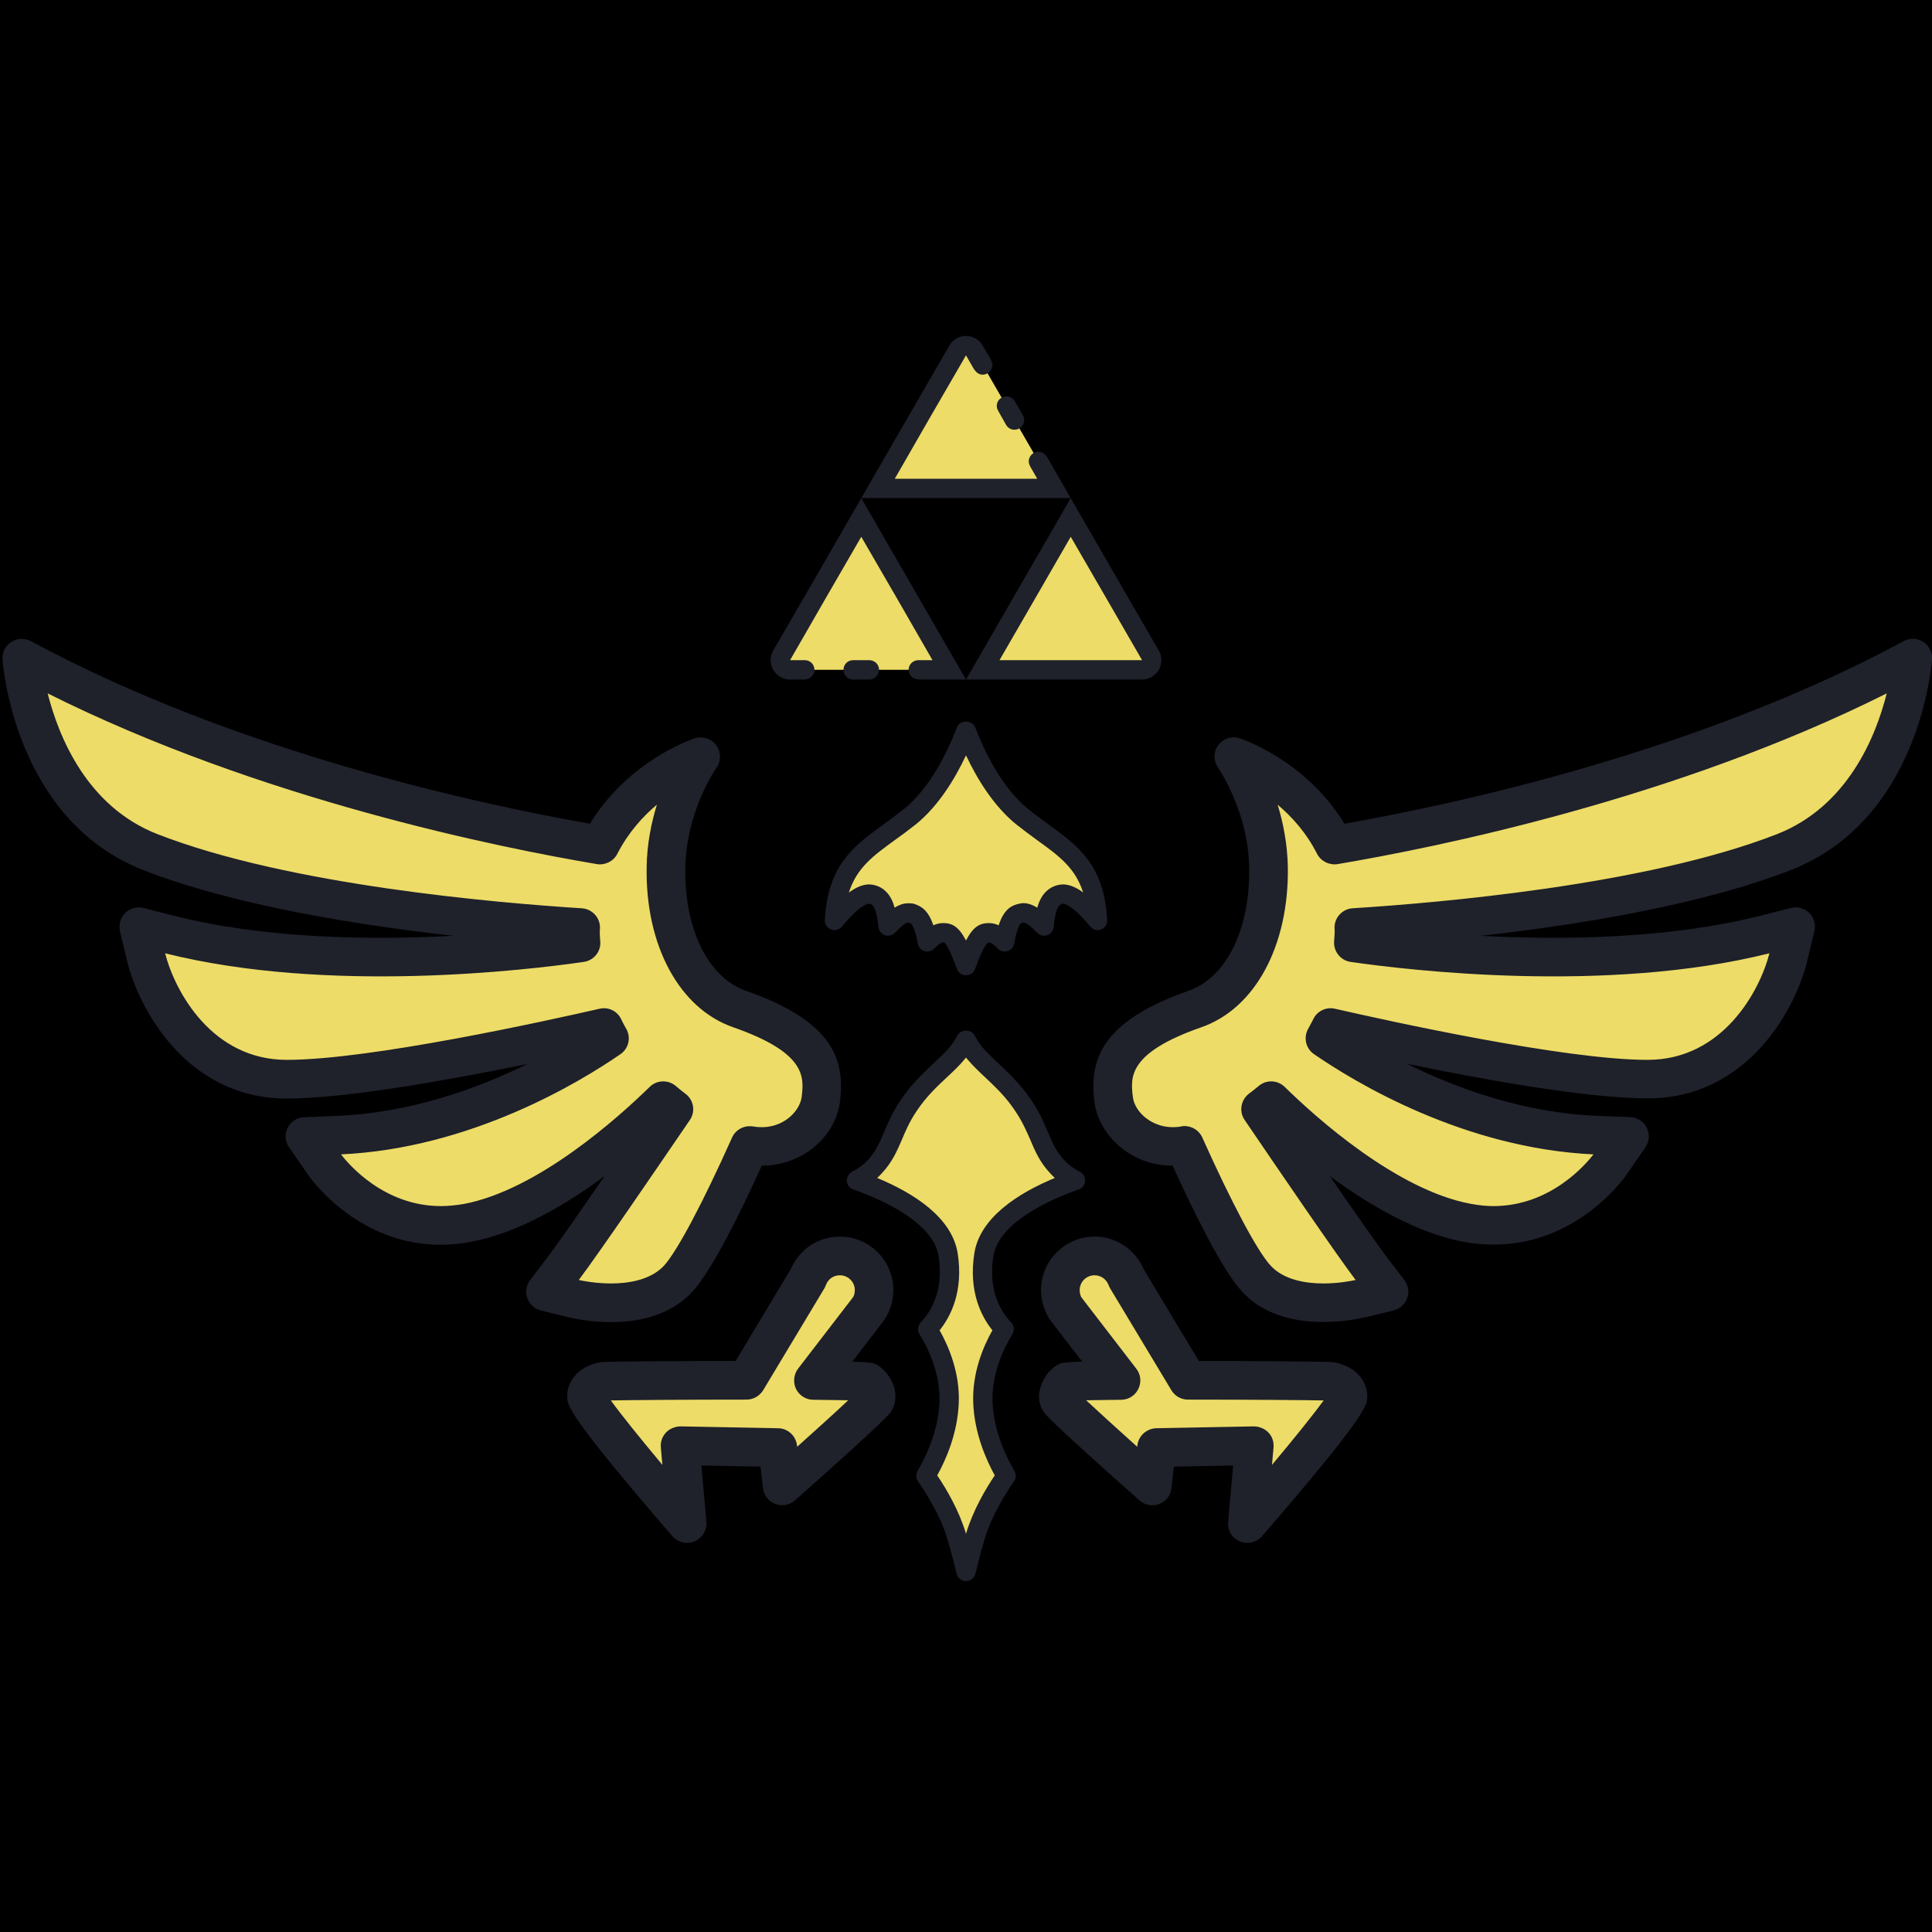 <?xml version="1.0" encoding="UTF-8"?>
<svg xmlns="http://www.w3.org/2000/svg" xmlns:xlink="http://www.w3.org/1999/xlink" viewBox="0 0 48 48" width="48px" height="48px">
<g id="surface28951715">
<rect x="0" y="0" width="48" height="48" style="fill:rgb(0%,0%,0%);fill-opacity:1;stroke:none;"/>
<path style=" stroke:none;fill-rule:nonzero;fill:rgb(92.941%,86.275%,40.392%);fill-opacity:1;" d="M 21.812 12.133 L 24 8.348 L 26.188 12.133 Z M 19.211 16.641 L 21.398 12.855 L 23.586 16.641 Z M 24.414 16.641 L 26.602 12.855 L 28.789 16.641 Z M 24.414 16.641 "/>
<path style=" stroke:none;fill-rule:nonzero;fill:rgb(12.157%,12.941%,16.863%);fill-opacity:1;" d="M 26.602 13.336 L 27.488 14.867 L 28.375 16.402 L 24.832 16.402 L 25.719 14.867 L 26.602 13.336 M 26.602 12.375 L 24 16.883 L 28.371 16.883 C 28.742 16.883 28.973 16.48 28.789 16.16 L 27.902 14.629 Z M 26.602 12.375 "/>
<path style=" stroke:none;fill-rule:nonzero;fill:rgb(92.941%,86.275%,40.392%);fill-opacity:1;" d="M 24 23.992 C 23.715 23.176 23.562 23.176 23.434 23.176 C 23.379 23.176 23.258 23.176 23.035 23.402 C 22.934 22.77 22.754 22.719 22.664 22.695 L 22.633 22.684 L 22.578 22.684 C 22.516 22.684 22.367 22.684 22.062 23.008 C 22.039 22.738 21.984 22.477 21.863 22.34 C 21.789 22.262 21.699 22.219 21.598 22.215 C 21.348 22.215 21.027 22.508 20.73 22.867 C 20.805 21.613 21.359 21.211 22.09 20.68 C 22.258 20.555 22.434 20.43 22.605 20.289 C 23.301 19.727 23.754 18.797 24 18.156 C 24.25 18.797 24.699 19.727 25.395 20.289 C 25.57 20.43 25.742 20.555 25.91 20.68 C 26.641 21.211 27.195 21.613 27.27 22.867 C 26.973 22.508 26.656 22.215 26.414 22.215 C 26.301 22.219 26.211 22.262 26.141 22.34 C 26.016 22.477 25.961 22.738 25.938 23.008 C 25.633 22.684 25.484 22.684 25.422 22.684 L 25.391 22.684 L 25.336 22.695 C 25.25 22.719 25.066 22.77 24.965 23.402 C 24.742 23.176 24.621 23.176 24.566 23.176 C 24.438 23.176 24.285 23.176 24 23.992 Z M 24 23.992 "/>
<path style=" stroke:none;fill-rule:nonzero;fill:rgb(12.157%,12.941%,16.863%);fill-opacity:1;" d="M 24 24.23 C 23.898 24.23 23.809 24.168 23.773 24.07 C 23.57 23.496 23.465 23.418 23.453 23.41 C 23.371 23.414 23.277 23.5 23.207 23.57 C 23.145 23.633 23.051 23.656 22.965 23.629 C 22.879 23.602 22.812 23.527 22.801 23.441 C 22.781 23.328 22.711 22.957 22.598 22.926 L 22.566 22.922 C 22.48 22.922 22.309 23.094 22.238 23.172 C 22.172 23.238 22.074 23.266 21.984 23.234 C 21.895 23.203 21.832 23.121 21.824 23.027 C 21.793 22.648 21.707 22.527 21.684 22.5 C 21.648 22.461 21.613 22.453 21.59 22.453 C 21.562 22.453 21.363 22.48 20.918 23.02 C 20.852 23.102 20.738 23.129 20.645 23.09 C 20.547 23.055 20.484 22.957 20.492 22.855 C 20.57 21.484 21.211 21.02 21.949 20.484 C 22.117 20.359 22.285 20.238 22.457 20.102 C 23.102 19.578 23.531 18.707 23.777 18.066 C 23.848 17.883 24.152 17.883 24.227 18.066 C 24.473 18.707 24.902 19.578 25.547 20.102 C 25.715 20.238 25.883 20.359 26.047 20.48 C 26.789 21.02 27.43 21.484 27.508 22.852 C 27.516 22.957 27.453 23.055 27.359 23.09 C 27.258 23.129 27.152 23.102 27.086 23.02 C 26.633 22.469 26.434 22.453 26.414 22.453 C 26.375 22.453 26.348 22.469 26.316 22.5 C 26.293 22.527 26.207 22.648 26.18 23.027 C 26.172 23.121 26.105 23.203 26.02 23.234 C 25.926 23.266 25.828 23.238 25.762 23.172 C 25.695 23.098 25.52 22.922 25.422 22.922 L 25.387 22.93 C 25.289 22.957 25.219 23.328 25.199 23.441 C 25.188 23.531 25.121 23.602 25.035 23.629 C 24.949 23.656 24.855 23.633 24.793 23.57 C 24.723 23.5 24.629 23.414 24.566 23.414 C 24.535 23.418 24.43 23.496 24.227 24.07 C 24.191 24.168 24.102 24.23 24 24.23 Z M 23.434 22.934 C 23.648 22.934 23.816 23.012 24 23.367 C 24.184 23.012 24.352 22.934 24.566 22.934 C 24.633 22.934 24.715 22.945 24.812 22.988 C 24.934 22.613 25.109 22.508 25.27 22.465 L 25.336 22.449 C 25.461 22.422 25.594 22.445 25.77 22.551 C 25.816 22.391 25.879 22.27 25.961 22.18 C 26.078 22.051 26.23 21.98 26.406 21.973 C 26.562 21.973 26.727 22.039 26.91 22.172 C 26.715 21.562 26.312 21.266 25.77 20.875 C 25.594 20.746 25.418 20.617 25.242 20.477 C 24.688 20.023 24.281 19.363 24 18.766 C 23.719 19.363 23.312 20.027 22.758 20.477 C 22.582 20.617 22.406 20.746 22.238 20.867 C 21.688 21.266 21.285 21.562 21.09 22.176 C 21.273 22.039 21.441 21.973 21.598 21.973 C 21.77 21.98 21.926 22.051 22.039 22.18 C 22.121 22.27 22.184 22.391 22.227 22.551 C 22.375 22.457 22.488 22.441 22.578 22.441 L 22.645 22.445 C 22.664 22.445 22.68 22.449 22.699 22.453 C 22.883 22.508 23.062 22.613 23.188 22.988 C 23.285 22.945 23.367 22.934 23.434 22.934 Z M 23.434 22.934 "/>
<path style=" stroke:none;fill-rule:nonzero;fill:rgb(92.941%,86.275%,40.392%);fill-opacity:1;" d="M 24 39.039 C 23.93 38.758 23.852 38.449 23.766 38.164 C 23.574 37.527 23.188 36.93 23.004 36.668 C 23.18 36.371 23.547 35.664 23.582 34.852 C 23.613 34.051 23.25 33.344 23.051 33.023 C 23.301 32.762 23.711 32.164 23.555 31.176 C 23.406 30.23 22.133 29.625 21.281 29.324 C 21.438 29.242 21.594 29.137 21.723 29 C 21.961 28.746 22.07 28.488 22.188 28.215 C 22.281 27.992 22.383 27.758 22.566 27.477 C 22.824 27.094 23.094 26.844 23.352 26.602 C 23.508 26.453 23.656 26.316 23.785 26.16 C 23.871 26.055 23.941 25.941 24 25.832 C 24.059 25.941 24.129 26.055 24.215 26.16 C 24.344 26.316 24.492 26.453 24.648 26.602 C 24.906 26.844 25.176 27.094 25.43 27.477 C 25.617 27.758 25.715 27.992 25.812 28.215 C 25.93 28.488 26.039 28.746 26.277 29 C 26.406 29.137 26.562 29.242 26.719 29.324 C 25.867 29.625 24.594 30.23 24.441 31.176 C 24.285 32.164 24.699 32.762 24.949 33.023 C 24.75 33.344 24.383 34.051 24.418 34.852 C 24.453 35.664 24.82 36.371 24.996 36.668 C 24.812 36.93 24.426 37.527 24.234 38.164 C 24.148 38.449 24.07 38.758 24 39.039 Z M 24 39.039 "/>
<path style=" stroke:none;fill-rule:nonzero;fill:rgb(12.157%,12.941%,16.863%);fill-opacity:1;" d="M 24 39.281 C 23.891 39.281 23.793 39.207 23.766 39.098 C 23.699 38.82 23.621 38.516 23.535 38.23 C 23.352 37.617 22.965 37.031 22.809 36.805 C 22.754 36.727 22.75 36.625 22.797 36.543 C 22.949 36.289 23.309 35.609 23.34 34.84 C 23.371 34.117 23.043 33.469 22.844 33.148 C 22.789 33.055 22.801 32.938 22.875 32.855 C 23.102 32.621 23.457 32.098 23.32 31.211 C 23.188 30.375 21.934 29.812 21.199 29.551 C 21.109 29.52 21.047 29.438 21.039 29.34 C 21.035 29.246 21.086 29.156 21.168 29.113 C 21.32 29.035 21.449 28.941 21.547 28.836 C 21.758 28.613 21.855 28.387 21.965 28.125 C 22.062 27.898 22.168 27.645 22.367 27.344 C 22.641 26.938 22.918 26.68 23.184 26.426 C 23.336 26.285 23.48 26.152 23.602 26.008 C 23.668 25.926 23.73 25.828 23.789 25.723 C 23.871 25.566 24.129 25.566 24.211 25.723 C 24.27 25.828 24.332 25.922 24.398 26.008 C 24.52 26.152 24.664 26.285 24.812 26.426 C 25.082 26.68 25.359 26.941 25.633 27.348 C 25.832 27.645 25.938 27.898 26.035 28.125 C 26.145 28.387 26.242 28.613 26.453 28.836 C 26.551 28.941 26.68 29.035 26.828 29.113 C 26.914 29.156 26.965 29.246 26.957 29.344 C 26.953 29.438 26.891 29.52 26.801 29.551 C 26.066 29.812 24.812 30.375 24.68 31.211 C 24.539 32.098 24.898 32.621 25.121 32.855 C 25.199 32.938 25.211 33.055 25.152 33.148 C 24.957 33.469 24.629 34.117 24.66 34.84 C 24.691 35.609 25.051 36.289 25.203 36.543 C 25.25 36.625 25.246 36.727 25.191 36.805 C 25.035 37.031 24.648 37.617 24.465 38.234 C 24.379 38.516 24.301 38.82 24.234 39.098 C 24.207 39.207 24.109 39.281 24 39.281 Z M 23.285 36.656 C 23.508 36.984 23.824 37.52 23.996 38.094 C 23.996 38.102 24 38.105 24 38.113 C 24 38.105 24.004 38.102 24.004 38.094 C 24.176 37.52 24.492 36.984 24.715 36.656 C 24.5 36.266 24.211 35.613 24.18 34.863 C 24.148 34.113 24.43 33.449 24.656 33.051 C 24.379 32.707 24.059 32.082 24.207 31.137 C 24.348 30.25 25.293 29.645 26.207 29.266 C 26.172 29.234 26.137 29.199 26.105 29.164 C 25.836 28.883 25.711 28.59 25.594 28.309 C 25.5 28.098 25.406 27.875 25.23 27.613 C 24.992 27.25 24.734 27.012 24.488 26.777 C 24.324 26.625 24.172 26.48 24.031 26.312 C 24.02 26.301 24.012 26.289 24 26.273 C 23.992 26.289 23.98 26.301 23.969 26.312 C 23.832 26.48 23.676 26.625 23.516 26.773 C 23.266 27.008 23.008 27.25 22.77 27.609 C 22.594 27.871 22.5 28.094 22.41 28.309 C 22.289 28.59 22.164 28.883 21.895 29.164 C 21.863 29.199 21.828 29.234 21.793 29.266 C 22.707 29.645 23.652 30.25 23.793 31.137 C 23.941 32.082 23.621 32.707 23.344 33.051 C 23.57 33.449 23.852 34.113 23.82 34.863 C 23.789 35.613 23.5 36.27 23.285 36.656 Z M 23.285 36.656 "/>
<path style=" stroke:none;fill-rule:nonzero;fill:rgb(92.941%,86.275%,40.392%);fill-opacity:1;" d="M 18.375 25.07 C 17.137 24.641 16.52 23.133 16.547 21.543 C 16.574 19.957 17.406 18.801 17.406 18.801 C 17.406 18.801 15.758 19.336 14.91 20.996 C 12.574 20.602 6.004 19.301 0.539 16.352 C 0.539 16.352 0.801 20.02 3.734 21.168 C 7.07 22.473 12.383 22.918 14.426 23.043 C 14.426 23.074 14.418 23.102 14.418 23.133 C 14.418 23.23 14.43 23.324 14.438 23.422 C 12.891 23.645 8.09 24.203 4.168 23.207 L 3.449 23.023 L 3.621 23.746 C 3.871 24.805 4.93 26.812 7.125 26.812 C 9.242 26.812 13.66 25.836 15 25.527 C 15.047 25.617 15.09 25.711 15.141 25.797 C 14.18 26.457 11.523 28.074 8.391 28.203 L 7.574 28.234 L 8.043 28.906 C 8.09 28.977 9.133 30.445 10.953 30.445 C 11.16 30.445 11.375 30.426 11.602 30.383 C 13.578 30.016 15.68 28.125 16.477 27.348 C 16.562 27.422 16.652 27.488 16.742 27.555 C 16.008 28.633 14.449 30.918 13.969 31.547 L 13.555 32.094 L 14.219 32.254 C 14.305 32.277 14.699 32.367 15.184 32.367 C 15.742 32.367 16.418 32.246 16.859 31.758 C 17.363 31.199 18.191 29.434 18.625 28.457 C 18.633 28.457 18.641 28.461 18.645 28.461 C 19.641 28.609 20.324 27.926 20.395 27.305 C 20.477 26.605 20.426 25.781 18.375 25.07 Z M 18.375 25.07 "/>
<path style=" stroke:none;fill-rule:nonzero;fill:rgb(12.157%,12.941%,16.863%);fill-opacity:1;" d="M 15.184 32.848 C 14.652 32.848 14.223 32.75 14.105 32.723 L 13.441 32.559 C 13.281 32.52 13.156 32.406 13.102 32.254 C 13.047 32.102 13.074 31.93 13.172 31.801 L 13.586 31.258 C 13.844 30.918 14.43 30.078 15.02 29.219 C 14.047 29.941 12.855 30.641 11.688 30.855 C 11.441 30.902 11.195 30.926 10.953 30.926 C 8.926 30.926 7.773 29.359 7.648 29.18 L 7.184 28.508 C 7.082 28.367 7.066 28.18 7.145 28.023 C 7.223 27.863 7.383 27.762 7.555 27.758 L 8.375 27.723 C 10.203 27.648 11.867 27.043 13.105 26.434 C 11.203 26.824 8.617 27.293 7.125 27.293 C 4.629 27.293 3.434 25.043 3.152 23.855 L 2.98 23.133 C 2.945 22.969 2.992 22.797 3.113 22.68 C 3.234 22.562 3.406 22.516 3.566 22.559 L 4.285 22.742 C 6.582 23.328 9.215 23.359 11.266 23.25 C 8.828 22.977 5.777 22.484 3.559 21.617 C 0.379 20.371 0.074 16.547 0.062 16.387 C 0.051 16.211 0.133 16.043 0.281 15.949 C 0.426 15.852 0.613 15.848 0.77 15.93 C 5.891 18.695 11.965 19.992 14.656 20.465 C 15.617 18.895 17.188 18.367 17.258 18.344 C 17.457 18.281 17.672 18.348 17.797 18.516 C 17.918 18.684 17.918 18.914 17.797 19.082 C 17.789 19.09 17.051 20.145 17.027 21.555 C 17 23.086 17.594 24.289 18.535 24.617 C 20.777 25.398 20.984 26.398 20.871 27.359 C 20.82 27.812 20.562 28.242 20.168 28.547 C 19.812 28.816 19.383 28.961 18.926 28.961 C 18.387 30.152 17.691 31.551 17.215 32.078 C 16.762 32.582 16.059 32.848 15.184 32.848 Z M 14.379 31.801 C 14.504 31.828 14.812 31.887 15.184 31.887 C 15.598 31.887 16.164 31.809 16.504 31.438 C 16.832 31.07 17.461 29.887 18.188 28.262 C 18.273 28.07 18.48 27.957 18.688 27.984 C 18.703 27.984 18.73 27.988 18.746 27.992 C 19.133 28.047 19.418 27.914 19.582 27.785 C 19.766 27.645 19.895 27.438 19.918 27.25 C 19.973 26.766 20.043 26.16 18.219 25.523 C 16.879 25.059 16.031 23.492 16.066 21.539 C 16.074 20.961 16.184 20.438 16.32 19.992 C 15.965 20.289 15.605 20.691 15.336 21.215 C 15.242 21.398 15.035 21.5 14.832 21.469 C 12.422 21.062 6.457 19.867 1.184 17.227 C 1.457 18.305 2.16 20.039 3.91 20.723 C 7.168 21.996 12.367 22.434 14.453 22.566 C 14.711 22.582 14.91 22.797 14.906 23.051 C 14.906 23.062 14.902 23.113 14.902 23.125 C 14.898 23.188 14.902 23.238 14.906 23.289 L 14.914 23.398 C 14.93 23.645 14.75 23.863 14.504 23.898 C 13.078 24.105 8.133 24.695 4.102 23.684 C 4.344 24.629 5.262 26.332 7.125 26.332 C 9.195 26.332 13.594 25.359 14.895 25.062 C 15.109 25.012 15.328 25.113 15.426 25.309 L 15.457 25.371 C 15.488 25.434 15.52 25.496 15.555 25.555 C 15.684 25.77 15.621 26.051 15.414 26.191 C 14.395 26.895 11.691 28.531 8.473 28.68 C 8.656 28.922 9.539 29.965 10.953 29.965 C 11.137 29.965 11.324 29.945 11.516 29.914 C 13.355 29.57 15.363 27.766 16.141 27.004 C 16.316 26.832 16.594 26.82 16.785 26.977 C 16.863 27.047 16.945 27.109 17.027 27.172 C 17.234 27.324 17.285 27.613 17.141 27.824 C 16.316 29.031 14.883 31.133 14.379 31.801 Z M 14.379 31.801 "/>
<path style=" stroke:none;fill-rule:nonzero;fill:rgb(92.941%,86.275%,40.392%);fill-opacity:1;" d="M 21.562 34.336 C 21.531 34.312 20.938 34.305 20.211 34.297 L 21.578 32.52 L 21.586 32.508 C 21.668 32.375 21.715 32.219 21.715 32.055 C 21.715 31.586 21.336 31.203 20.867 31.203 C 20.508 31.203 20.203 31.426 20.078 31.742 L 20.07 31.758 L 18.547 34.293 C 16.77 34.293 15.062 34.309 15.004 34.316 C 14.902 34.332 14.559 34.434 14.574 34.711 C 14.586 34.988 17.07 37.852 17.07 37.852 L 16.898 35.918 L 19.324 35.965 L 19.434 36.918 C 19.434 36.918 21.633 34.969 21.734 34.809 C 21.836 34.652 21.676 34.406 21.562 34.336 Z M 21.562 34.336 "/>
<path style=" stroke:none;fill-rule:nonzero;fill:rgb(12.157%,12.941%,16.863%);fill-opacity:1;" d="M 17.07 38.332 C 16.934 38.332 16.801 38.273 16.707 38.168 C 14.117 35.176 14.102 34.91 14.094 34.734 C 14.066 34.23 14.496 33.902 14.938 33.84 C 15.066 33.824 17.176 33.812 18.277 33.812 L 19.641 31.539 C 19.859 31.035 20.332 30.723 20.867 30.723 C 21.602 30.723 22.195 31.32 22.195 32.051 C 22.195 32.305 22.125 32.551 21.988 32.766 C 21.98 32.777 21.965 32.801 21.957 32.812 L 21.176 33.828 C 21.68 33.844 21.719 33.867 21.816 33.926 C 22.008 34.047 22.176 34.285 22.227 34.516 C 22.27 34.715 22.242 34.906 22.141 35.066 C 22.098 35.129 22.004 35.281 19.75 37.277 C 19.617 37.395 19.43 37.43 19.262 37.367 C 19.094 37.301 18.977 37.152 18.957 36.973 L 18.895 36.438 L 17.426 36.41 L 17.551 37.809 C 17.57 38.016 17.449 38.211 17.258 38.293 C 17.199 38.32 17.133 38.332 17.07 38.332 Z M 15.176 34.793 C 15.414 35.125 15.902 35.73 16.457 36.395 L 16.418 35.961 C 16.406 35.824 16.453 35.691 16.547 35.59 C 16.641 35.492 16.773 35.441 16.906 35.438 L 19.332 35.484 C 19.574 35.488 19.773 35.672 19.801 35.91 L 19.805 35.945 C 20.316 35.488 20.789 35.059 21.074 34.789 C 20.887 34.785 20.609 34.781 20.207 34.777 C 20.023 34.777 19.859 34.672 19.777 34.508 C 19.699 34.344 19.719 34.148 19.828 34.004 L 21.195 32.227 C 21.219 32.191 21.238 32.121 21.238 32.051 C 21.238 31.848 21.07 31.684 20.867 31.684 C 20.715 31.684 20.578 31.773 20.523 31.918 C 20.516 31.941 20.496 31.98 20.484 32.004 L 18.961 34.539 C 18.871 34.684 18.715 34.773 18.547 34.773 C 17.008 34.773 15.613 34.785 15.176 34.793 Z M 15.027 34.562 Z M 15.027 34.562 "/>
<path style=" stroke:none;fill-rule:nonzero;fill:rgb(92.941%,86.275%,40.392%);fill-opacity:1;" d="M 29.684 25.07 C 30.922 24.641 31.543 23.133 31.516 21.543 C 31.488 19.957 30.652 18.801 30.652 18.801 C 30.652 18.801 32.305 19.336 33.148 20.996 C 35.488 20.602 42.055 19.305 47.52 16.352 C 47.52 16.352 47.262 20.02 44.324 21.168 C 40.988 22.473 35.676 22.918 33.637 23.043 C 33.637 23.074 33.641 23.102 33.641 23.133 C 33.641 23.234 33.629 23.324 33.625 23.422 C 35.168 23.648 39.973 24.207 43.891 23.207 L 44.609 23.023 L 44.441 23.746 C 44.188 24.805 43.133 26.812 40.934 26.812 C 38.816 26.812 34.402 25.836 33.062 25.527 C 33.016 25.617 32.969 25.711 32.918 25.797 C 33.883 26.461 36.535 28.074 39.668 28.203 L 40.484 28.234 L 40.02 28.906 C 39.969 28.977 38.926 30.445 37.105 30.445 C 36.902 30.445 36.684 30.426 36.457 30.383 C 34.484 30.016 32.379 28.125 31.586 27.348 C 31.496 27.422 31.406 27.488 31.32 27.555 C 32.051 28.633 33.613 30.918 34.094 31.547 L 34.508 32.094 L 33.84 32.254 C 33.758 32.277 33.359 32.367 32.879 32.367 C 32.32 32.367 31.645 32.246 31.203 31.758 C 30.699 31.199 29.871 29.434 29.434 28.457 C 29.43 28.461 29.422 28.461 29.414 28.461 C 28.418 28.609 27.738 27.926 27.664 27.305 C 27.586 26.605 27.637 25.781 29.684 25.07 Z M 29.684 25.07 "/>
<path style=" stroke:none;fill-rule:nonzero;fill:rgb(12.157%,12.941%,16.863%);fill-opacity:1;" d="M 30.848 32.078 C 30.367 31.551 29.676 30.152 29.133 28.961 C 28.676 28.961 28.246 28.816 27.895 28.547 C 27.5 28.242 27.242 27.812 27.188 27.359 C 27.078 26.395 27.285 25.398 29.527 24.617 C 30.469 24.289 31.062 23.086 31.035 21.555 C 31.012 20.145 30.27 19.09 30.266 19.078 C 30.145 18.91 30.145 18.684 30.266 18.516 C 30.391 18.348 30.605 18.277 30.801 18.344 C 30.875 18.367 32.445 18.895 33.402 20.465 C 36.098 19.992 42.168 18.695 47.293 15.93 C 47.445 15.844 47.633 15.852 47.781 15.945 C 47.93 16.043 48.012 16.211 48 16.383 C 47.988 16.547 47.68 20.371 44.5 21.613 C 42.281 22.48 39.234 22.977 36.793 23.25 C 38.844 23.359 41.48 23.324 43.773 22.742 L 44.492 22.559 C 44.656 22.516 44.828 22.562 44.949 22.68 C 45.066 22.797 45.117 22.969 45.078 23.133 L 44.906 23.855 C 44.625 25.043 43.434 27.289 40.938 27.289 C 39.445 27.289 36.859 26.824 34.957 26.43 C 36.191 27.043 37.855 27.648 39.688 27.723 L 40.504 27.754 C 40.68 27.762 40.836 27.863 40.914 28.02 C 40.992 28.18 40.98 28.363 40.879 28.508 L 40.414 29.18 C 40.289 29.359 39.137 30.922 37.109 30.922 C 36.867 30.922 36.617 30.902 36.371 30.855 C 35.207 30.637 34.012 29.938 33.039 29.219 C 33.629 30.078 34.219 30.918 34.473 31.258 L 34.891 31.801 C 34.988 31.93 35.016 32.102 34.961 32.254 C 34.906 32.406 34.777 32.52 34.621 32.559 L 33.957 32.719 C 33.836 32.75 33.406 32.844 32.879 32.844 C 32.004 32.848 31.301 32.582 30.848 32.078 Z M 30.922 27.824 C 30.777 27.613 30.828 27.324 31.035 27.168 C 31.113 27.109 31.195 27.047 31.277 26.977 C 31.465 26.82 31.742 26.832 31.918 27.004 C 32.695 27.766 34.703 29.57 36.547 29.91 C 36.734 29.945 36.926 29.965 37.105 29.965 C 38.523 29.965 39.406 28.918 39.59 28.68 C 36.371 28.531 33.664 26.891 32.648 26.191 C 32.438 26.051 32.379 25.77 32.504 25.555 C 32.539 25.492 32.57 25.43 32.605 25.367 L 32.633 25.309 C 32.734 25.113 32.953 25.012 33.168 25.062 C 34.469 25.359 38.863 26.332 40.934 26.332 C 42.797 26.332 43.719 24.629 43.961 23.684 C 39.93 24.695 34.98 24.105 33.555 23.898 C 33.312 23.863 33.133 23.645 33.145 23.398 L 33.152 23.285 C 33.156 23.234 33.16 23.184 33.16 23.125 C 33.16 23.113 33.156 23.062 33.156 23.051 C 33.152 22.797 33.352 22.582 33.605 22.566 C 35.691 22.434 40.895 21.996 44.152 20.723 C 45.902 20.035 46.605 18.305 46.875 17.227 C 41.602 19.867 35.641 21.062 33.23 21.469 C 33.023 21.5 32.82 21.398 32.723 21.215 C 32.457 20.688 32.094 20.289 31.742 19.992 C 31.879 20.434 31.984 20.961 31.996 21.535 C 32.027 23.492 31.184 25.059 29.844 25.523 C 28.02 26.16 28.086 26.766 28.145 27.25 C 28.164 27.438 28.293 27.645 28.48 27.785 C 28.645 27.91 28.926 28.047 29.316 27.992 C 29.332 27.988 29.359 27.984 29.375 27.98 C 29.582 27.957 29.785 28.07 29.871 28.262 C 30.598 29.883 31.23 31.07 31.559 31.434 C 31.895 31.809 32.461 31.887 32.879 31.887 C 33.246 31.887 33.559 31.828 33.68 31.801 C 33.176 31.133 31.742 29.031 30.922 27.824 Z M 30.922 27.824 "/>
<path style=" stroke:none;fill-rule:nonzero;fill:rgb(92.941%,86.275%,40.392%);fill-opacity:1;" d="M 26.5 34.336 C 26.531 34.312 27.121 34.305 27.852 34.297 L 26.484 32.52 L 26.477 32.508 C 26.391 32.375 26.344 32.219 26.344 32.055 C 26.344 31.586 26.723 31.203 27.191 31.203 C 27.551 31.203 27.859 31.426 27.984 31.742 L 27.988 31.758 L 29.512 34.293 C 31.293 34.293 33 34.309 33.055 34.316 C 33.156 34.332 33.504 34.434 33.488 34.711 C 33.473 34.988 30.988 37.852 30.988 37.852 L 31.164 35.918 L 28.734 35.965 L 28.629 36.918 C 28.629 36.918 26.426 34.969 26.324 34.809 C 26.227 34.652 26.383 34.406 26.5 34.336 Z M 26.5 34.336 "/>
<path style=" stroke:none;fill-rule:nonzero;fill:rgb(12.157%,12.941%,16.863%);fill-opacity:1;" d="M 30.801 38.293 C 30.609 38.211 30.492 38.016 30.512 37.809 L 30.637 36.41 L 29.164 36.438 L 29.105 36.973 C 29.086 37.152 28.969 37.305 28.801 37.367 C 28.633 37.43 28.445 37.398 28.309 37.277 C 26.059 35.281 25.961 35.133 25.922 35.066 C 25.82 34.91 25.789 34.715 25.836 34.52 C 25.887 34.285 26.051 34.047 26.246 33.926 C 26.34 33.867 26.379 33.844 26.887 33.828 L 26.102 32.812 C 26.094 32.801 26.078 32.777 26.07 32.766 C 25.938 32.551 25.863 32.305 25.863 32.055 C 25.863 31.32 26.461 30.723 27.195 30.723 C 27.727 30.723 28.199 31.035 28.418 31.539 L 29.785 33.812 C 30.883 33.812 32.996 33.824 33.125 33.844 C 33.562 33.906 33.992 34.23 33.969 34.734 C 33.957 34.91 33.945 35.18 31.352 38.168 C 31.258 38.273 31.125 38.332 30.988 38.332 C 30.926 38.332 30.863 38.32 30.801 38.293 Z M 29.512 34.773 C 29.344 34.773 29.188 34.684 29.102 34.539 L 27.578 32.004 C 27.562 31.98 27.547 31.941 27.539 31.918 C 27.48 31.777 27.348 31.684 27.195 31.684 C 26.988 31.684 26.824 31.848 26.824 32.055 C 26.824 32.121 26.844 32.191 26.863 32.227 L 28.23 34.004 C 28.344 34.148 28.363 34.344 28.281 34.508 C 28.203 34.672 28.035 34.777 27.855 34.777 C 27.449 34.781 27.176 34.785 26.984 34.789 C 27.273 35.059 27.746 35.488 28.254 35.945 L 28.258 35.91 C 28.285 35.672 28.488 35.492 28.727 35.484 L 31.156 35.438 C 31.285 35.441 31.422 35.492 31.516 35.594 C 31.609 35.691 31.652 35.828 31.641 35.961 L 31.602 36.395 C 32.16 35.73 32.645 35.125 32.887 34.793 C 32.449 34.785 31.051 34.773 29.512 34.773 Z M 33.035 34.562 Z M 33.035 34.562 "/>
<path style=" stroke:none;fill-rule:nonzero;fill:rgb(12.157%,12.941%,16.863%);fill-opacity:1;" d="M 21.598 16.402 L 21.152 16.402 L 21.195 16.402 C 21.062 16.402 20.957 16.508 20.957 16.641 C 20.957 16.773 21.062 16.883 21.195 16.883 L 21.598 16.883 C 21.73 16.883 21.84 16.773 21.84 16.641 C 21.84 16.508 21.73 16.402 21.598 16.402 Z M 21.598 16.402 "/>
<path style=" stroke:none;fill-rule:nonzero;fill:rgb(12.157%,12.941%,16.863%);fill-opacity:1;" d="M 22.699 14.629 L 21.398 12.375 L 20.098 14.629 L 19.211 16.16 C 19.027 16.48 19.258 16.883 19.625 16.883 L 19.992 16.883 C 19.992 16.883 19.992 16.883 19.996 16.883 L 20.004 16.883 L 20.004 16.879 C 20.133 16.875 20.234 16.77 20.234 16.641 C 20.234 16.512 20.133 16.406 20.004 16.402 L 19.629 16.402 L 20.512 14.867 L 21.398 13.336 L 22.285 14.867 L 23.168 16.402 L 22.809 16.402 C 22.68 16.406 22.574 16.512 22.574 16.641 C 22.574 16.773 22.68 16.875 22.809 16.879 L 22.809 16.883 L 24 16.883 Z M 22.699 14.629 "/>
<path style=" stroke:none;fill-rule:nonzero;fill:rgb(12.157%,12.941%,16.863%);fill-opacity:1;" d="M 24.996 10.555 C 25.062 10.672 25.207 10.711 25.324 10.645 C 25.438 10.578 25.48 10.434 25.414 10.316 L 25.191 9.93 L 25.215 9.969 C 25.148 9.852 25 9.812 24.887 9.879 C 24.77 9.941 24.73 10.09 24.797 10.203 C 24.797 10.203 24.996 10.555 24.996 10.555 Z M 24.996 10.555 "/>
<path style=" stroke:none;fill-rule:nonzero;fill:rgb(12.157%,12.941%,16.863%);fill-opacity:1;" d="M 26.004 11.336 L 26 11.336 C 25.957 11.27 25.883 11.223 25.801 11.223 C 25.668 11.223 25.559 11.332 25.559 11.461 C 25.559 11.504 25.57 11.539 25.59 11.574 L 25.586 11.574 L 25.77 11.895 L 22.23 11.895 L 23.113 10.359 L 24 8.828 L 24.207 9.188 L 24.211 9.184 C 24.254 9.258 24.328 9.309 24.414 9.309 C 24.547 9.309 24.656 9.199 24.656 9.066 C 24.656 9.023 24.641 8.984 24.621 8.949 L 24.625 8.945 L 24.414 8.586 C 24.23 8.266 23.77 8.266 23.586 8.586 L 22.699 10.121 L 21.398 12.375 L 26.602 12.375 Z M 26.004 11.336 "/>
</g>
</svg>
